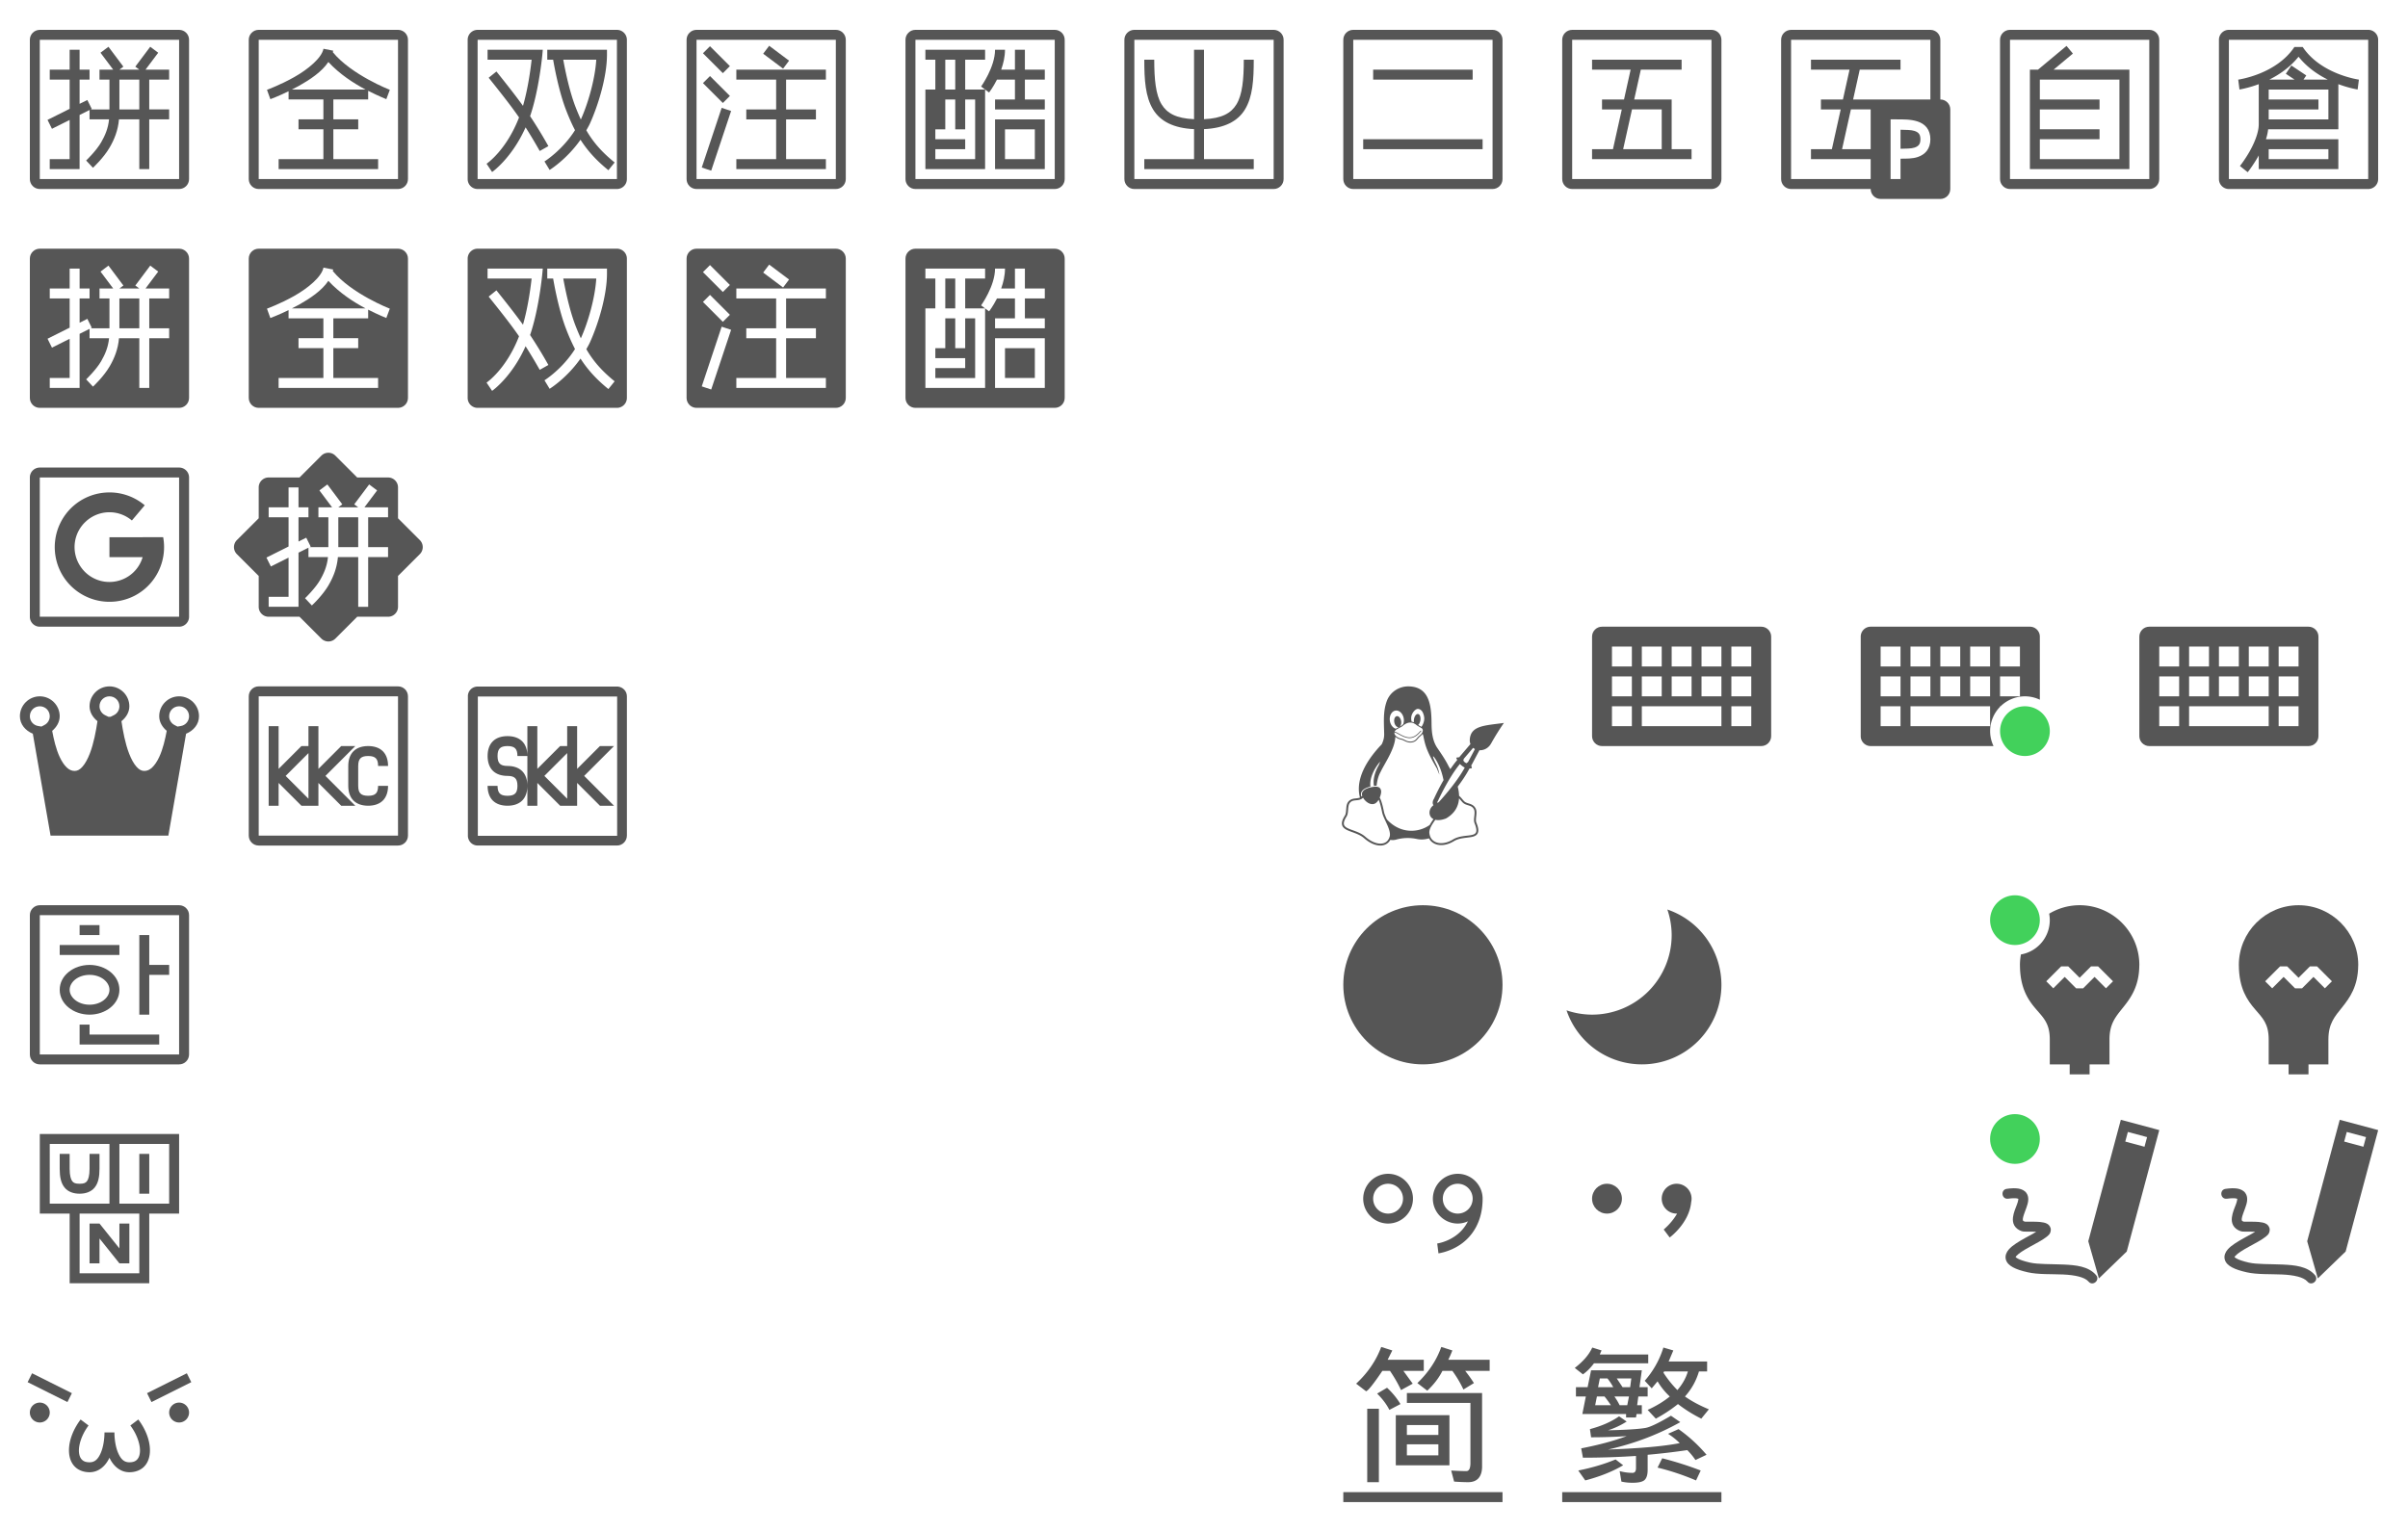 <?xml version="1.0" encoding="UTF-8" standalone="no"?>
<svg
   xmlns:dc="http://purl.org/dc/elements/1.1/"
   xmlns:cc="http://creativecommons.org/ns#"
   xmlns:rdf="http://www.w3.org/1999/02/22-rdf-syntax-ns#"
   xmlns:svg="http://www.w3.org/2000/svg"
   xmlns="http://www.w3.org/2000/svg"
   xmlns:xlink="http://www.w3.org/1999/xlink"
   xmlns:sodipodi="http://sodipodi.sourceforge.net/DTD/sodipodi-0.dtd"
   xmlns:inkscape="http://www.inkscape.org/namespaces/inkscape"
   width="242"
   height="154"
   version="1.1"
   id="svg215"
   sodipodi:docname="fcitx.svg"
   inkscape:version="0.92.4 (5da689c313, 2019-01-14)">
  <sodipodi:namedview
     pagecolor="#ffffff"
     bordercolor="#666666"
     borderopacity="1"
     objecttolerance="10"
     gridtolerance="10"
     guidetolerance="10"
     inkscape:pageopacity="0"
     inkscape:pageshadow="2"
     inkscape:window-width="1366"
     inkscape:window-height="707"
     id="namedview217"
     showgrid="true"
     inkscape:zoom="2.899613"
     inkscape:cx="50.872876"
     inkscape:cy="35.039969"
     inkscape:window-x="0"
     inkscape:window-y="0"
     inkscape:window-maximized="1"
     inkscape:current-layer="svg215">
    <inkscape:grid
       type="xygrid"
       id="grid221" />
  </sodipodi:namedview>
  <defs
     id="defs5">
    <style
       id="current-color-scheme"
       type="text/css">.ColorScheme-Text{color:#565656}</style>
    <style
       type="text/css"
       id="style3" />
  </defs>
  <g
     id="fcitx-bopomofo-libpinyin">
    <path
       d="m70 25c-0.554 0-1 0.446-1 1v14c0 0.554 0.446 1 1 1h14c0.554 0 1-0.446 1-1v-14c0-0.554-0.446-1-1-1zm7.301 1.6 2 1.5-0.602 0.801-2-1.5zm-5.947 0.047 2 2-0.707 0.707-2-2zm2.647 2.353h9v1h-4v3h3v1h-3v4h4v1h-9v-1h4v-4h-3v-1h3v-3h-4zm-2.647 0.646 2 2-0.707 0.707-2-2zm1.172 3.195 0.949 0.316-2 6-0.949-0.316z"
       fill="#565656"
       fill-rule="evenodd"
       style="paint-order:fill markers stroke"
       id="path7" />
    <path
       d="m66 22h22v22h-22z"
       fill="none"
       id="path9" />
  </g>
  <g
     id="fcitx-pinyin">
    <path
       d="m3.99 3.002c-0.549 0.006-0.99 0.448-0.99 0.998v14c0 0.554 0.446 1 1 1h14c0.554 0 1-0.446 1-1v-14c0-0.551-0.441-0.993-0.99-0.998zm0.01 0.998h14v14h-14zm6.9 0.701-0.801 0.6 1.275 1.699h-1.375v1h1v3h-1.883l0.105-0.053-0.445-0.895-0.777 0.387v-2.439h1v-1h-1v-2h-1v2h-2v1h2v2.941l-2.223 1.111 0.445 0.895 1.777-0.887v3.939h-2v1h3v-5.441l1-0.5v0.941h1.961c-0.088 0.895-0.391 1.612-0.793 2.307-0.497 0.86-1.51 1.83-1.51 1.83l0.684 0.729s1.07-0.984 1.691-2.059c0.449-0.778 0.83-1.688 0.926-2.807h2.041v5h1v-5h2v-1h-2v-3h2v-1h-2.375l1.275-1.699-0.801-0.6-1.5 2 0.398 0.299h-1.996l0.398-0.299zm1.1 3.299h2v3h-2z"
       fill="#565656"
       fill-rule="evenodd"
       style="paint-order:fill markers stroke"
       id="path12" />
    <path
       d="m0 0h22v22h-22z"
       fill="none"
       id="path14" />
  </g>
  <g
     id="fcitx-shuangpin">
    <path
       d="m48 3.002c-0.554 0-1 0.446-1 1v14c0 0.551 0.441 0.993 0.99 0.998h14.02c0.549-0.006 0.99-0.448 0.99-0.998v-14c0-0.554-0.446-1-1-1zm0 0.998h14v14h-14zm1 1v1h4.428c-0.071 0.643-0.317 2.737-0.869 4.643-0.694-0.963-1.487-1.98-2.668-3.455l-0.781 0.627c1.418 1.77 2.287 2.884 3.053 3.99-1.293 3.343-3.264 4.656-3.264 4.656l0.557 0.832s1.97-1.363 3.365-4.488c0.437 0.686 0.883 1.421 1.422 2.375l0.869-0.49a45.784 45.784 0 0 0-1.838-3.012c0.897-2.608 1.225-6.129 1.225-6.129l0.051-0.549zm6 0v1h0.59c0.102 0.592 0.553 3.137 1.31 5.094 0.266 0.685 0.55 1.343 0.887 1.992-1.288 2.042-3.068 3.143-3.068 3.143l0.518 0.855s1.71-1.05 3.103-3.037c0.656 1.024 1.521 2.03 2.803 3.064l0.627-0.779c-1.384-1.117-2.22-2.147-2.844-3.231 0.125-0.228 0.256-0.447 0.367-0.693 0.874-1.94 1.707-4.761 1.707-6.908v-0.5zm1.607 1h3.316c-0.109 1.853-0.786 4.318-1.543 5.998l-0.008 0.016a24.198 24.198 0 0 1-0.539-1.281c-0.658-1.699-1.087-3.967-1.227-4.732z"
       fill="#565656"
       fill-rule="evenodd"
       style="paint-order:fill markers stroke"
       id="path17" />
    <path
       d="m44 0h22v22h-22z"
       fill="none"
       id="path19" />
  </g>
  <g
     id="fcitx-wubi">
    <path
       d="m157.99 3.002c-0.549 0.006-0.99 0.448-0.99 0.998v14c0 0.554 0.446 1 1 1h14c0.554 0 1-0.446 1-1v-14c0-0.551-0.441-0.993-0.99-0.998zm0.01 0.998h14v14h-14zm2 2v1h3.877l-0.666 3h-2.211v1h1.988l-0.889 4h-2.1v1h10v-1h-2v-5h-3.764l0.666-3h4.098v-1zm4.014 5h2.986v4h-3.877z"
       fill="#565656"
       fill-rule="evenodd"
       style="paint-order:fill markers stroke"
       id="path22" />
    <path
       d="m154 0h22v22h-22z"
       fill="none"
       id="path24" />
  </g>
  <g
     id="fcitx-googlepinyin">
    <path
       d="m3.99 47.002c-0.549 0.006-0.99 0.448-0.99 0.998v14c0 0.554 0.446 1 1 1h14c0.554 0 1-0.446 1-1v-14c0-0.551-0.441-0.993-0.99-0.998zm0.01 0.998h14v14h-14zm7.008 1.502a5.492 5.492 0 0 0-0.109 2e-3 5.49 5.49 0 0 0-3.598 1.424 5.513 5.513 0 0 0-0.826 7.199 5.512 5.512 0 0 0 7.025 1.773c2.19-1.117 3.332-3.545 2.898-5.9h-2.057l2e-3 0.008h-3.344v2h3.336a3.458 3.458 0 0 1-1.746 2.111c-1.57 0.8-3.471 0.321-4.471-1.129a3.49 3.49 0 0 1 0.527-4.582 3.487 3.487 0 0 1 4.609-0.084l1.291-1.529a5.492 5.492 0 0 0-3.539-1.293z"
       fill="#565656"
       fill-rule="evenodd"
       style="paint-order:fill markers stroke"
       id="path27" />
    <path
       d="m0 44h22v22h-22z"
       fill="none"
       id="path29" />
  </g>
  <g
     id="fcitx-pinyin-libpinyin">
    <path
       d="m4 25c-0.554 0-1 0.446-1 1v14c0 0.554 0.446 1 1 1h14c0.554 0 1-0.446 1-1v-14c0-0.554-0.446-1-1-1zm6.9 1.701 1.5 2-0.398 0.299h1.996l-0.398-0.299 1.5-2 0.801 0.6-1.275 1.699h2.375v1h-2v3h2v1h-2v5h-1v-5h-2.041c-0.096 1.119-0.477 2.03-0.926 2.807-0.62 1.075-1.691 2.059-1.691 2.059l-0.684-0.729s1.013-0.97 1.51-1.83c0.401-0.695 0.704-1.412 0.793-2.307h-1.961v-0.941l-1 0.5v5.441h-3v-1h2v-3.941l-1.777 0.889-0.445-0.895 2.223-1.113v-2.939h-2v-1h2v-2h1v2h1v1h-1v2.441l0.777-0.389 0.445 0.895-0.105 0.053h1.883v-3h-1v-1h1.375l-1.275-1.699zm1.1 3.299v3h2v-3z"
       fill="#565656"
       id="path32" />
    <path
       d="m0 22h22v22h-22z"
       fill="none"
       id="path34" />
  </g>
  <g
     id="fcitx-shuangpin-libpinyin">
    <path
       d="m48 25c-0.554 0-1 0.446-1 1v14c0 0.554 0.446 1 1 1h14c0.554 0 1-0.446 1-1v-14c0-0.554-0.446-1-1-1zm1 2h5.549l-0.051 0.549s-0.328 3.52-1.225 6.129a45.785 45.785 0 0 1 1.838 3.012l-0.869 0.49a51.03 51.03 0 0 0-1.422-2.375c-1.394 3.125-3.365 4.488-3.365 4.488l-0.557-0.832s1.97-1.314 3.264-4.656c-0.766-1.107-1.635-2.222-3.053-3.99l0.781-0.627c1.18 1.475 1.973 2.492 2.668 3.455 0.55-1.906 0.798-4 0.869-4.643h-4.428zm6 0h6v0.5c0 2.147-0.833 4.968-1.707 6.908-0.111 0.247-0.242 0.465-0.367 0.693 0.624 1.083 1.46 2.114 2.844 3.231l-0.627 0.779c-1.282-1.035-2.147-2.042-2.803-3.064-1.393 1.987-3.103 3.037-3.103 3.037l-0.518-0.855s1.78-1.101 3.068-3.143a19.584 19.584 0 0 1-0.887-1.992c-0.758-1.957-1.208-4.502-1.31-5.094h-0.59zm1.607 1c0.14 0.765 0.569 3.033 1.227 4.732 0.173 0.448 0.351 0.867 0.539 1.281 3e-3 -6e-3 0.005-0.006 0.008-0.016 0.757-1.68 1.434-4.145 1.543-5.998z"
       fill="#565656"
       fill-rule="evenodd"
       style="paint-order:fill markers stroke"
       id="path37" />
    <path
       d="m44 22h22v22h-22z"
       fill="none"
       id="path39" />
  </g>
  <g
     id="fcitx-sunpinyin"
     transform="translate(22 44)">
    <path
       class="ColorScheme-Text"
       d="M11 1.514c-.256 0-.511.099-.707.295L8.102 4H5c-.554 0-1 .446-1 1v3.1l-2.193 2.193a.998.998 0 0 0 0 1.414L4 13.9V17c0 .554.446 1 1 1h3.1l2.193 2.193a.998.998 0 0 0 1.414 0L13.9 18H17c.554 0 1-.446 1-1v-3.102l2.191-2.191a.998.998 0 0 0 0-1.414L18 8.102V5c0-.554-.446-1-1-1h-3.102l-2.191-2.191A.998.998 0 0 0 11 1.514zM10.9 4.7l1.5 2-.398.299h1.996l-.398-.299 1.5-2 .8.6L14.625 7H17v1h-2v3h2v1h-2v5h-1v-5h-2.041c-.096 1.119-.477 2.03-.926 2.807-.62 1.075-1.691 2.058-1.691 2.058l-.684-.728s1.013-.97 1.51-1.83c.401-.695.704-1.412.793-2.307H9v-.941l-1 .5V17H5v-1h2v-3.941l-1.777.888-.446-.894L7 10.94V8H5V7h2V5h1v2h1v1H8v2.441l.777-.388.446.894-.106.053H11V8h-1V7h1.375L10.1 5.3l.8-.599zM12 8v3h2V8h-2z"
       fill="#565656"
       id="path42" />
    <path
       d="M0 0h22v22H0z"
       fill="none"
       id="path44" />
  </g>
  <g
     id="fcitx-emoji"
     transform="translate(0 -38)">
    <path
       d="M0 170h22v22H0z"
       fill="none"
       id="path47" />
    <path
       class="ColorScheme-Text"
       transform="translate(0 26)"
       d="M3.223 150.053l-.446.894 4 2 .446-.894-4-2zm15.554 0l-4 2 .446.894 4-2-.446-.894zM4 153a1 1 0 0 0-1 1 1 1 0 0 0 1 1 1 1 0 0 0 1-1 1 1 0 0 0-1-1zm14 0a1 1 0 0 0-1 1 1 1 0 0 0 1 1 1 1 0 0 0 1-1 1 1 0 0 0-1-1zm-9.9 1.7c-.81 1.08-1.235 2.288-1.16 3.335.037.524.21 1.022.568 1.39.358.37.888.575 1.492.575.961 0 1.639-.68 2-1.457.361.776 1.039 1.457 2 1.457.604 0 1.134-.205 1.492-.574.359-.37.531-.867.569-1.39.074-1.048-.35-2.257-1.16-3.337l-.801.602c.69.92 1.015 1.961.964 2.664-.025.351-.133.603-.29.765-.158.163-.378.27-.774.27-.528 0-.84-.307-1.107-.895-.268-.587-.393-1.41-.393-2.105h-1c0 .694-.125 1.518-.393 2.105-.267.588-.58.895-1.107.895-.396 0-.616-.107-.773-.27-.158-.162-.266-.414-.291-.765-.05-.703.274-1.744.964-2.664l-.8-.602z"
       fill="#565656"
       id="path49" />
  </g>
  <g
     id="fcitx-erbi">
    <path
       d="m136 3c-0.554 0-1 0.446-1 1v14c0 0.554 0.446 1 1 1h14c0.554 0 1-0.446 1-1v-14c0-0.554-0.446-1-1-1zm0 1h14v14h-14zm2 3v1h10v-1zm-1 7v1h12v-1z"
       fill="#565656"
       fill-rule="evenodd"
       style="paint-order:fill markers stroke"
       id="path52" />
    <path
       d="m132 0h22v22h-22z"
       fill="none"
       id="path54" />
  </g>
  <g
     id="fcitx-ziranma">
    <path
       d="m202 3c-0.554 0-1 0.446-1 1v14c0 0.554 0.446 1 1 1h14c0.554 0 1-0.446 1-1v-14c0-0.554-0.446-1-1-1zm0 1h14v14h-14zm5.68 0.615-2.861 2.385h-0.818v10h10v-10h-7.617l1.938-1.615zm-2.68 3.385h8v8h-8v-2h6v-1h-6v-2h6v-1h-6z"
       fill="#565656"
       fill-rule="evenodd"
       style="paint-order:fill markers stroke"
       id="path57" />
    <path
       d="m198 0h22v22h-22z"
       fill="none"
       id="path59" />
  </g>
  <g
     id="fcitx-quanpin">
    <path
       d="m26 3c-0.554 0-1 0.446-1 1v14c0 0.554 0.446 1 1 1h14c0.554 0 1-0.446 1-1v-14c0-0.554-0.446-1-1-1zm0 1h14v14h-14zm6.51 0.902c-0.186 0.93-1.547 2.061-2.943 2.85-1.395 0.788-2.736 1.277-2.736 1.277l0.34 0.941s0.8-0.294 1.83-0.795v0.824h3.5v2h-2.5v1h2.5v3h-4.5v1h10v-1h-4.5v-3h2.5v-1h-2.5v-2h3.5v-0.869c1.016 0.517 1.824 0.838 1.824 0.838l0.352-0.938s-3.855-1.498-5.732-3.787c0.013-0.05 0.037-0.096 0.047-0.146zm0.49 1.33c1.116 1.215 2.543 2.138 3.734 2.768h-7.396c0.237-0.121 0.474-0.237 0.721-0.377 1.096-0.619 2.273-1.395 2.941-2.391z"
       fill="#565656"
       fill-rule="evenodd"
       style="paint-order:fill markers stroke"
       id="path62" />
    <path
       d="m22 0h22v22h-22z"
       fill="none"
       id="path64" />
  </g>
  <g
     id="fcitx-cangjie">
    <path
       d="m224 3c-0.554 0-1 0.446-1 1v14c0 0.554 0.446 1 1 1h14c0.554 0 1-0.446 1-1v-14c0-0.554-0.446-1-1-1zm0 1h14v14h-14zm6.584 0.723c-1.844 2.765-5.646 3.281-5.646 3.281l0.125 0.992s0.834-0.124 1.938-0.535v4.039c0 0.833-0.454 1.913-0.934 2.752-0.48 0.84-0.957 1.435-0.957 1.435l0.781 0.625s0.522-0.653 1.043-1.565c0.022-0.039 0.044-0.085 0.066-0.125v1.377h8v-3h-7.275a5.32 5.32 0 0 0 0.221-1h7.055v-4.539c1.104 0.412 1.938 0.535 1.938 0.535l0.125-0.992s-3.803-0.516-5.646-3.281zm0.416 0.98c0.859 1.07 1.933 1.799 2.934 2.297h-2.434l0.277-0.416-1.5-1-0.555 0.832 0.875 0.584h-2.531c1-0.498 2.075-1.227 2.934-2.297zm-3 3.297h6v3h-6v-1h5v-1h-5zm0 6h6v1h-6z"
       fill="#565656"
       fill-rule="evenodd"
       style="paint-order:fill markers stroke"
       id="path67" />
    <path
       d="m220 0h22v22h-22z"
       fill="none"
       id="path69" />
  </g>
  <g
     id="fcitx-wbpy">
    <path
       d="m179.99 3.002c-0.549 0.006-0.99 0.448-0.99 0.998v14c0 0.554 0.446 1 1 1h8c0 0.554 0.446 1 1 1h6c0.554 0 1-0.446 1-1v-8c0-0.554-0.446-1-1-1v-6c0-0.551-0.441-0.993-0.99-0.998zm0.01 0.998h14v6h-7.764l0.666-3h4.098v-1h-9v1h3.877l-0.666 3h-2.211v1h1.988l-0.889 4h-2.1v1h6v2h-8zm6.014 7h1.986v4h-2.877zm3.986 1h0.5c0.75 0 1.533-0.017 2.221 0.213 0.345 0.115 0.676 0.305 0.916 0.613s0.363 0.716 0.363 1.174-0.124 0.866-0.363 1.174c-0.24 0.308-0.572 0.498-0.916 0.613-0.534 0.178-1.134 0.16-1.721 0.164v2.049h-1zm1 1.043v1.914c0.528-0.012 1.083-0.011 1.404-0.119 0.218-0.072 0.354-0.164 0.443-0.277 0.088-0.114 0.152-0.27 0.152-0.561 0-0.292-0.064-0.448-0.152-0.561-0.089-0.114-0.225-0.204-0.443-0.277-0.321-0.107-0.876-0.107-1.404-0.119z"
       fill="#565656"
       fill-rule="evenodd"
       style="paint-order:fill markers stroke"
       id="path72" />
    <path
       d="m176 0h22v22h-22z"
       fill="none"
       id="path74" />
  </g>
  <g
     id="fcitx-quanpin-libpinyin">
    <path
       d="m26 25c-0.554 0-1 0.446-1 1v14c0 0.554 0.446 1 1 1h14c0.554 0 1-0.446 1-1v-14c0-0.554-0.446-1-1-1zm6.51 1.902 0.98 0.195c-0.01 0.05-0.034 0.096-0.047 0.146 1.877 2.29 5.732 3.787 5.732 3.787l-0.352 0.938s-0.808-0.322-1.824-0.838v0.869h-3.5v2h2.5v1h-2.5v3h4.5v1h-10v-1h4.5v-3h-2.5v-1h2.5v-2h-3.5v-0.824c-1.029 0.501-1.83 0.795-1.83 0.795l-0.34-0.941s1.341-0.489 2.736-1.277c1.396-0.789 2.757-1.92 2.943-2.85zm0.49 1.33c-0.668 0.997-1.846 1.772-2.941 2.391-0.248 0.14-0.484 0.256-0.721 0.377h7.396c-1.191-0.63-2.618-1.553-3.734-2.768z"
       fill="#565656"
       fill-rule="evenodd"
       style="paint-order:fill markers stroke"
       id="path77" />
    <path
       d="m22 22h22v22h-22z"
       fill="none"
       id="path79" />
  </g>
  <g
     id="fcitx-bopomofo">
    <path
       d="m70 3c-0.554 0-1 0.446-1 1v14c0 0.554 0.446 1 1 1h14c0.554 0 1-0.446 1-1v-14c0-0.554-0.446-1-1-1zm0 1h14v14h-14zm7.301 0.6-0.602 0.801 2 1.5 0.602-0.801zm-5.947 0.047-0.707 0.707 2 2 0.707-0.707zm2.647 2.353v1h4v3h-3v1h3v4h-4v1h9v-1h-4v-4h3v-1h-3v-3h4v-1zm-2.647 0.646-0.707 0.707 2 2 0.707-0.707zm1.172 3.195-2 6 0.949 0.316 2-6z"
       fill="#565656"
       fill-rule="evenodd"
       style="paint-order:fill markers stroke"
       id="path82" />
    <path
       d="m66 0h22v22h-22z"
       fill="none"
       id="path84" />
  </g>
  <g
     id="fcitx-chewing">
    <path
       d="m92 3c-0.554 0-1 0.446-1 1v14c0 0.554 0.446 1 1 1h14c0.554 0 1-0.446 1-1v-14c0-0.554-0.446-1-1-1zm0 1h14v14h-14zm1 1v1h1v3h-1v8h6v-8h-2v-3h2v-1zm6 4 0.4 0.301s0.399-0.511 0.797-1.301h1.803v2h-2v1h5v-1h-2v-2h2v-1h-2v-2h-1v2h-1.383c0.218-0.611 0.383-1.291 0.383-2h-1c0 1.75-1.4 3.699-1.4 3.699zm-4-3h1v3h-1zm0 4h1v3h1v-3h1v6h-4v-1h3v-1h-3v-1h1zm5 2v5h5v-5zm1 1h3v3h-3z"
       fill="#565656"
       fill-rule="evenodd"
       style="paint-order:fill markers stroke"
       id="path87" />
    <path
       d="m88 0h22v22h-22z"
       fill="none"
       id="path89" />
  </g>
  <g
     id="fcitx-chewing-libpinyin">
    <path
       d="m92 25c-0.554 0-1 0.446-1 1v14c0 0.554 0.446 1 1 1h14c0.554 0 1-0.446 1-1v-14c0-0.554-0.446-1-1-1zm1 2h6v1h-2v3h2l-0.4-0.301s1.4-1.949 1.4-3.699h1c0 0.709-0.165 1.389-0.383 2h1.383v-2h1v2h2v1h-2v2h2v1h-5v-1h2v-2h-1.803c-0.398 0.79-0.797 1.301-0.797 1.301l-0.4-0.301v8h-6v-8h1v-3h-1zm2 1v3h1v-3zm0 4v3h-1v1h3v1h-3v1h4v-6h-1v3h-1v-3zm5 2h5v5h-5zm1 1v3h3v-3z"
       fill="#565656"
       fill-rule="evenodd"
       style="paint-order:fill markers stroke"
       id="path92" />
    <path
       d="m88 22h22v22h-22z"
       fill="none"
       id="path94" />
  </g>
  <g
     id="fcitx-rime">
    <path
       d="m114 3c-0.554 0-1 0.446-1 1v14c0 0.554 0.446 1 1 1h14c0.554 0 1-0.446 1-1v-14c0-0.554-0.446-1-1-1zm0 1h14v14h-14zm6 1v6.982c-1.811-0.081-2.72-0.606-3.262-1.492-0.59-0.965-0.738-2.51-0.738-4.49h-1c0 2.02 0.102 3.725 0.887 5.01 0.726 1.189 2.063 1.875 4.113 1.971v3.019h-5v1h11v-1h-5v-3.019c2.05-0.096 3.387-0.782 4.113-1.971 0.785-1.285 0.887-2.99 0.887-5.01h-1c0 1.98-0.148 3.525-0.738 4.49-0.541 0.886-1.451 1.41-3.262 1.492v-6.982z"
       fill="#565656"
       fill-rule="evenodd"
       style="paint-order:fill markers stroke"
       id="path97" />
    <path
       d="m110 0h22v22h-22z"
       fill="none"
       id="path99" />
  </g>
  <g
     id="fcitx-unikey"
     transform="translate(0 -60)">
    <path
       d="M0 170h22v22H0z"
       fill="none"
       id="path102" />
    <path
       class="ColorScheme-Text"
       transform="translate(0 48)"
       d="M4 126v8h3v7h8v-7h3v-8h-7zm1 1h6v6H5zm7 0h5v6h-5zm-6 1v1.5c0 .806.123 1.423.484 1.875.362.452.933.625 1.516.625s1.154-.173 1.516-.625c.361-.452.484-1.07.484-1.875V128H9v1.5c0 .694-.127 1.077-.266 1.25-.138.173-.317.25-.734.25s-.596-.077-.734-.25c-.139-.173-.266-.556-.266-1.25V128zm8 0v4h1v-4zm-6 6h6v6H8zm2 1H9v4h1v-2.498L12 139h1v-4h-1v2.498z"
       fill="#565656"
       id="path104" />
  </g>
  <g
     id="fcitx-anthy"
     transform="translate(0 -104)">
    <path
       d="M0 170h22v22H0z"
       fill="none"
       id="path107" />
    <path
       class="ColorScheme-Text"
       d="m11 173c-1.099 0-2 0.901-2 2v2e-3c1e-3 0.609 0.333 1.122 0.795 1.496-0.145 0.976-0.373 2.233-0.77 3.256-0.211 0.546-0.467 1.014-0.734 1.316s-0.507 0.43-0.791 0.43c-0.298 0-0.54-0.111-0.793-0.348-0.253-0.236-0.495-0.6-0.701-1.037-0.38-0.804-0.608-1.815-0.762-2.644 0.44-0.375 0.756-0.88 0.756-1.471 0-1.099-0.901-2-2-2s-2 0.901-2 2c1e-3 0.821 0.564 1.455 1.299 1.758l1.781 10.242h11.84l1.781-10.24c0.736-0.303 1.3-0.938 1.299-1.76 0-1.099-0.901-2-2-2s-2 0.901-2 2c0 0.592 0.316 1.096 0.756 1.47-0.154 0.83-0.382 1.841-0.762 2.645-0.206 0.436-0.448 0.801-0.701 1.037-0.254 0.237-0.495 0.348-0.793 0.348-0.284 0-0.524-0.128-0.791-0.43-0.267-0.301-0.523-0.77-0.734-1.316-0.397-1.022-0.625-2.278-0.77-3.254 0.462-0.374 0.795-0.89 0.795-1.5 0-1.099-0.901-2-2-2zm0 1c0.558 0 1 0.442 1 1 0 0.384-0.218 0.73-0.563 0.898l-0.326 0.159-0.222-2e-3 -0.326-0.159c-0.343-0.167-0.562-0.514-0.563-0.896v-2e-3c-0.003-0.553 0.447-1.002 1-0.998zm-7 1c0.558 0 1 0.442 1 1 6.06e-4 0.374-0.208 0.716-0.541 0.887l-0.293 0.152-0.328-0.055c-0.484-0.076-0.84-0.494-0.838-0.984 0-0.558 0.442-1 1-1zm14 0c0.558 0 1 0.442 1 1 0 0.493-0.35 0.907-0.838 0.986l-0.326 0.055-0.295-0.154c-0.333-0.171-0.542-0.513-0.541-0.887 0-0.558 0.442-1 1-1z"
       color="#565656"
       fill="currentColor"
       id="path109" />
  </g>
  <g
     id="fcitx-libkkc">
    <path
       d="m26 69c-0.554 0-1 0.446-1 1v14c0 0.554 0.446 1 1 1h14c0.554 0 1-0.446 1-1v-14c0-0.554-0.446-1-1-1zm0 1h14v14h-14zm1 3v8h1v-2.293l2.293 2.293h1.707v-2.293l2.293 2.293h1.414l-3-3 3-3h-1.414l-2.293 2.293v-4.293h-1v2h-0.707l-2.293 2.293v-4.293zm10 2c-0.583 0-1.109 0.154-1.478 0.521-0.367 0.368-0.521 0.896-0.521 1.478v2c0 0.583 0.154 1.109 0.521 1.478 0.368 0.367 0.896 0.521 1.478 0.521s1.109-0.154 1.478-0.521c0.367-0.368 0.521-0.896 0.521-1.478h-1c0 0.417-0.096 0.64-0.229 0.771-0.132 0.133-0.354 0.229-0.771 0.229s-0.64-0.096-0.771-0.229c-0.133-0.131-0.229-0.354-0.229-0.771v-2c0-0.417 0.096-0.64 0.229-0.771 0.132-0.133 0.354-0.229 0.771-0.229s0.64 0.096 0.771 0.229c0.133 0.132 0.229 0.354 0.229 0.771h1c0-0.583-0.154-1.109-0.521-1.478-0.369-0.367-0.896-0.521-1.478-0.521zm-6 0.707v4.586l-2.293-2.293z"
       fill="#565656"
       fill-rule="evenodd"
       style="paint-order:fill markers stroke"
       id="path112" />
    <path
       d="m22 66h22v22h-22z"
       fill="none"
       id="path114" />
  </g>
  <g
     id="fcitx-libskk">
    <path
       d="m47.893 69.021c-0.464 0.052-0.82 0.407-0.871 0.871v14.215c0.056 0.501 0.463 0.893 0.979 0.893h14c0.554 0 1-0.446 1-1v-14c0-0.516-0.392-0.923-0.893-0.979zm0.129 1h14v14h-14zm4.979 2.978v8h1v-2.293l2.293 2.293h1.707v-2.293l2.293 2.293h1.414l-3-3 3-3h-1.414l-2.293 2.293v-4.293h-1v2h-0.707l-2.293 2.293v-4.293zm0 6c0-0.583-0.154-1.109-0.521-1.478-0.369-0.367-0.896-0.521-1.478-0.521-0.417 0-0.64-0.096-0.771-0.229-0.133-0.131-0.229-0.354-0.229-0.771s0.096-0.64 0.229-0.771c0.132-0.133 0.354-0.229 0.771-0.229s0.64 0.096 0.771 0.229c0.133 0.132 0.229 0.354 0.229 0.771h1c0-0.583-0.154-1.109-0.521-1.478-0.369-0.367-0.896-0.521-1.478-0.521s-1.109 0.154-1.478 0.521c-0.367 0.368-0.521 0.896-0.521 1.478s0.154 1.109 0.521 1.478c0.368 0.367 0.896 0.521 1.478 0.521 0.417 0 0.64 0.096 0.771 0.229 0.133 0.132 0.229 0.354 0.229 0.771s-0.096 0.64-0.229 0.771c-0.132 0.133-0.354 0.229-0.771 0.229s-0.64-0.096-0.771-0.229c-0.133-0.131-0.229-0.354-0.229-0.771h-1c0 0.583 0.154 1.109 0.521 1.478 0.368 0.367 0.896 0.521 1.478 0.521s1.109-0.154 1.478-0.521c0.367-0.368 0.521-0.896 0.521-1.478zm4-3.293v4.586l-2.293-2.293z"
       fill="#565656"
       fill-rule="evenodd"
       style="paint-order:fill markers stroke"
       id="path117" />
    <path
       d="m44.021 66.021h22v22h-22z"
       fill="none"
       id="path119" />
  </g>
  <g
     id="fcitx-hangul">
    <path
       d="m4 91c-0.554 0-1 0.446-1 1v14c0 0.554 0.446 1 1 1h14c0.554 0 1-0.446 1-1v-14c0-0.554-0.446-1-1-1zm0 1h14v14h-14zm4 1v1h2v-1zm6 1v8h1v-4h2v-1h-2v-3zm-8 1v1h6v-1zm3 2c-1.597 0-3 1.058-3 2.5s1.403 2.5 3 2.5 3-1.058 3-2.5-1.403-2.5-3-2.5zm0 1c1.165 0 2 0.733 2 1.5s-0.835 1.5-2 1.5-2-0.733-2-1.5 0.835-1.5 2-1.5zm-1 5v2h8v-1h-7v-1z"
       fill="#565656"
       fill-rule="evenodd"
       style="paint-order:fill markers stroke"
       id="path122" />
    <path
       d="m0 88h22v22h-22z"
       fill="none"
       id="path124" />
  </g>
  <g
     id="fcitx-fullwidth-active"
     transform="translate(132 -82)">
    <path
       d="M0 170h22v22H0z"
       fill="none"
       id="path127" />
    <ellipse
       class="ColorScheme-Text"
       cx="11"
       cy="181"
       rx="8"
       ry="8"
       fill="#565656"
       id="ellipse129" />
  </g>
  <g
     id="fcitx-fullwidth-inactive"
     transform="translate(154 -82)">
    <path
       d="M0 170h22v22H0z"
       fill="none"
       id="path132" />
    <path
       class="ColorScheme-Text"
       transform="translate(-154 82)"
       d="M167.566 91.432A8 8 0 0 1 168 94a8 8 0 0 1-8 8 8 8 0 0 1-2.566-.432A8 8 0 0 0 165 107a8 8 0 0 0 8-8 8 8 0 0 0-5.434-7.568z"
       fill="#565656"
       id="path134" />
  </g>
  <g
     id="fcitx-punc-inactive"
     transform="translate(154 -60)">
    <path
       d="M0 170h22v22H0z"
       fill="none"
       id="path137" />
    <circle
       class="ColorScheme-Text"
       cx="7.5"
       cy="180.5"
       r="1.5"
       fill="#565656"
       id="circle139" />
    <path
       class="ColorScheme-Text"
       d="M14.5 179a1.5 1.5 0 0 0-1.5 1.5 1.5 1.5 0 0 0 1.5 1.5 1.5 1.5 0 0 0 .047-.002c-.533.94-1.348 1.602-1.348 1.602l.602.8s1.967-1.426 2.162-3.572A1.5 1.5 0 0 0 16 180.5a1.5 1.5 0 0 0-1.5-1.5z"
       fill="#565656"
       id="path141" />
  </g>
  <g
     id="fcitx-punc-active"
     transform="translate(132 -60)">
    <path
       class="ColorScheme-Text"
       d="M7.5 178a2.508 2.508 0 0 0-2.5 2.5c0 1.375 1.125 2.5 2.5 2.5s2.5-1.125 2.5-2.5-1.125-2.5-2.5-2.5zm0 1c.834 0 1.5.666 1.5 1.5s-.666 1.5-1.5 1.5-1.5-.666-1.5-1.5.666-1.5 1.5-1.5z"
       fill="#565656"
       id="path144" />
    <path
       d="M0 170h22v22H0z"
       fill="none"
       id="path146" />
    <path
       class="ColorScheme-Text"
       transform="translate(-198 82)"
       d="M212.5 96a2.508 2.508 0 0 0-2.5 2.5c0 1.375 1.125 2.5 2.5 2.5.365 0 .71-.084 1.023-.227a3.874 3.874 0 0 1-1.306 1.502c-.895.616-1.78.729-1.78.729l.125.992s1.116-.137 2.221-.896c1.105-.76 2.217-2.202 2.217-4.6 0-1.375-1.125-2.5-2.5-2.5zm0 1c.834 0 1.5.666 1.5 1.5s-.666 1.5-1.5 1.5-1.5-.666-1.5-1.5.666-1.5 1.5-1.5z"
       fill="#565656"
       id="path148" />
  </g>
  <g
     id="fcitx-chttrans-inactive"
     transform="translate(132 -38)">
    <path
       d="M0 170h22v22H0z"
       fill="none"
       id="path151" />
    <path
       class="ColorScheme-Text"
       transform="translate(-132 60)"
       d="M138.81 113.406c-.507 1.367-1.347 2.598-2.519 3.692l.996.761c.195-.039.742-.722 1.64-2.05h.762c.43.625.801 1.27 1.114 1.933l1.172-.644-.938-1.29h2.05v-1.113h-3.632l.469-.937-1.113-.352zm6.036 0c-.47 1.328-1.27 2.54-2.403 3.633l.996.762c.665-.625 1.172-1.29 1.524-1.992h.996c.43.586.8 1.21 1.113 1.875l1.055-.645c-.273-.43-.566-.84-.879-1.23h2.461v-1.114h-4.16c.156-.312.293-.625.41-.937l-1.113-.352zm-5.45 4.102l-.996.586c.547.547.957 1.094 1.23 1.64l1.114-.586a7.528 7.528 0 0 0-1.348-1.64zm1.993.527v.996h6.386v6.035c0 .547-.136.82-.41.82-.39 0-.898-.019-1.523-.058l.293 1.113c.547.04 1.015.059 1.406.059.469 0 .82-.137 1.055-.41.234-.274.351-.664.351-1.172v-7.383h-7.558zm-3.985 1.582V127h1.172v-7.383h-1.172zm2.871.645v5.039h5.391v-5.04h-5.39zm1.114.996h3.164v.996h-3.164v-.996zm0 1.933h3.164v1.114h-3.164v-1.114zM135 128v1h16v-1h-16z"
       fill="#565656"
       id="path153" />
  </g>
  <g
     id="fcitx-chttrans-active"
     transform="translate(154 -38)">
    <path
       d="M0 170h22v22H0z"
       fill="none"
       id="path156" />
    <path
       class="ColorScheme-Text"
       transform="translate(-154 60)"
       d="M160.02 113.465c-.313.703-.899 1.387-1.758 2.05l.82.645c.39-.273.762-.644 1.113-1.113h5.45v-.879h-4.864c.04-.117.098-.254.176-.41l-.937-.293zm7.148 0a9.114 9.114 0 0 1-1.875 3.34l.703.761.586-.703a6.784 6.784 0 0 0 1.23 1.524c-.625.508-1.367.957-2.226 1.347l.82.88a14.66 14.66 0 0 0 2.227-1.466 14.006 14.006 0 0 0 2.344 1.465l.761-.937c-.937-.39-1.738-.82-2.402-1.29a6.443 6.443 0 0 0 1.406-2.519h.82v-.996h-3.867l.47-1.113-.997-.293zm-7.266 2.285l-.351 1.7h-1.172v.937h.996l-.352 1.758h4.395v.351h.996l.059-.351H165v-.88h-.469l.117-.878h.938v-.938h-.82l.234-1.699h-5.098zm7.325.117h2.402c-.195.664-.547 1.29-1.055 1.875a10.674 10.674 0 0 1-1.406-1.758c.04-.039.059-.078.059-.117zm-6.446.703h.762c.195.235.39.528.586.88h-1.524l.176-.88zm1.7 0h1.464l-.117.88h-.762l-.586-.88zm-1.993 1.817h.762c.195.234.41.527.645.879h-1.583l.176-.88zm1.758 0h1.465l-.176.879h-.762a6.542 6.542 0 0 0-.527-.88zm5.684 1.933c-1.25.742-2.11 1.153-2.578 1.23-.704.118-1.954.196-3.75.235a8.109 8.109 0 0 0 1.875-.879l-.762-.527c-.781.547-1.758.976-2.93 1.289l.117.82c1.172 0 2.364-.039 3.575-.117-1.25.469-2.774.879-4.57 1.23l.175.938c1.758 0 3.535-.059 5.332-.176v1.23c0 .313-.117.47-.351.47-.43 0-.86-.06-1.29-.176l.176 1.054c.352.079.723.118 1.114.118.625 0 1.035-.098 1.23-.293.195-.196.293-.528.293-.996v-1.524a69.146 69.146 0 0 0 3.984-.469c.313.313.586.645.82.996l1.114-.527a14.92 14.92 0 0 0-2.813-2.578l-1.054.469c.43.273.82.586 1.172.937-1.563.313-3.965.528-7.207.645 2.617-.586 5.039-1.504 7.265-2.754l-.937-.645zm-.88 4.278l-.468.937c1.29.313 2.578.742 3.867 1.29l.469-.997c-1.211-.469-2.5-.879-3.867-1.23zm-4.687.117c-1.133.469-2.383.84-3.75 1.113l.703.996c1.485-.39 2.754-.898 3.809-1.523l-.762-.586zM157 128v1h16v-1h-16z"
       fill="#565656"
       id="path158" />
  </g>
  <g
     id="fcitx-remind-active">
    <path
       d="m209 91c-1.12 0-2.164 0.313-3.062 0.85a3.5 3.5 0 0 1 0.062 0.65 3.5 3.5 0 0 1-2.9 3.449c-0.061 0.342-0.1 0.692-0.1 1.051-4.2e-4 0.019 2e-4 0.038 0.002 0.057 0.014 2.321 0.859 3.51 1.619 4.394 0.764 0.893 1.379 1.442 1.379 3.049v2.5h2v1h2v-1h2v-2.5c0-1.607 0.635-2.304 1.391-3.25 0.75-0.936 1.589-2.103 1.605-4.188 3e-3 -0.021 0.004-0.042 0.004-0.062 0-3.308-2.692-6-6-6zm-1.853 6.146h0.707l1.147 1.147 1.147-1.147h0.707l1.5 1.5-0.707 0.707-1.147-1.147-1.147 1.147h-0.707l-1.147-1.147-1.147 1.147-0.707-0.707 1.5-1.5z"
       color="#565656"
       fill="currentColor"
       id="path161" />
    <path
       d="m198 88h22v22h-22z"
       fill="none"
       id="path163" />
    <ellipse
       cx="202.5"
       cy="92.5"
       rx="2.5"
       ry="2.5"
       fill="#42d15b"
       stroke-linecap="round"
       id="ellipse165" />
  </g>
  <g
     id="fcitx-handwriting-active">
    <path
       class="ColorScheme-Text"
       d="m213.14 112.57-3.272 12.207 1.07 3.739 2.795-2.703 3.27-12.207-0.482-0.131zm0.707 1.223 1.931 0.518-0.26 0.968-1.931-0.52zm-11.522 5.66c-0.216 7e-3 -0.431 0.026-0.644 0.057-0.661 0.091-0.525 1.083 0.136 0.992 0.42-0.058 0.71-0.056 0.872-0.03 0.16 0.027 0.164 0.058 0.152 0.042-0.012-0.017 6e-3 -0.01-6e-3 0.092-0.027 0.154-0.069 0.305-0.125 0.45-0.134 0.374-0.351 0.824-0.41 1.327-0.03 0.251-0.015 0.54 0.133 0.806 0.147 0.268 0.42 0.468 0.738 0.575 0.153 0.05 0.213 0.04 0.309 0.045 0.095 4e-3 0.2 5e-3 0.316 5e-3 0.231 0 0.504-3e-3 0.758 4e-3 0.032 1e-3 0.047 6e-3 0.078 8e-3 -0.09 0.056-0.146 0.098-0.252 0.158-0.533 0.301-1.218 0.645-1.781 1.022-0.282 0.188-0.536 0.383-0.737 0.621-0.2 0.238-0.37 0.576-0.287 0.95 0.083 0.372 0.37 0.631 0.73 0.825 0.361 0.195 0.834 0.352 1.481 0.498 1.051 0.238 2.36 0.169 3.543 0.221s2.169 0.26 2.553 0.703c0.435 0.535 1.224-0.151 0.754-0.656-0.756-0.871-2.016-0.992-3.262-1.047s-2.55-0.01-3.367-0.195c-0.596-0.135-1-0.28-1.227-0.403-0.227-0.122-0.235-0.195-0.228-0.162s-0.019 0.023 0.076-0.09c0.157-0.166 0.334-0.311 0.527-0.433 0.482-0.322 1.152-0.663 1.717-0.982 0.262-0.141 0.513-0.301 0.752-0.479 0.214-0.166 0.466-0.33 0.477-0.752 6e-3 -0.246-0.165-0.47-0.305-0.564-0.121-0.079-0.256-0.133-0.397-0.16-0.269-0.054-0.543-0.082-0.818-0.083-0.282-8e-3 -0.562-4e-3 -0.783-4e-3 -0.11 0-0.206 0-0.272-3e-3 -0.021-1e-3 -0.043-4e-3 -0.064-8e-3 0.012 4e-3 0.013 7e-3 0.027 0.011-0.05-0.016-0.047-0.015-0.027-0.011-0.114-0.043-0.142-0.077-0.154-0.098-0.013-0.023-0.03-0.08-0.016-0.205 0.03-0.25 0.206-0.675 0.36-1.105 0.076-0.216 0.148-0.436 0.175-0.678 0.028-0.242 6e-3 -0.535-0.176-0.787-0.181-0.252-0.478-0.39-0.798-0.444-0.175-0.028-0.351-0.038-0.528-0.033z"
       color="#565656"
       fill="currentColor"
       id="path168" />
    <g
       stroke-linecap="round"
       id="g176">
      <path
         d="m198 110h22v22h-22z"
         fill="none"
         id="path170" />
      <path
         d="m198 110h22v22h-22z"
         fill="none"
         id="path172" />
      <ellipse
         cx="202.5"
         cy="114.5"
         rx="2.5"
         ry="2.5"
         fill="#42d15b"
         id="ellipse174" />
    </g>
  </g>
  <g
     id="fcitx-handwriting-inactive"
     transform="translate(22)">
    <path
       class="ColorScheme-Text"
       transform="translate(-22)"
       d="m235.14 112.57-3.272 12.207 1.07 3.739 2.795-2.703 3.27-12.207-0.482-0.131zm0.707 1.223 1.931 0.518-0.26 0.968-1.931-0.52zm-11.522 5.66c-0.216 7e-3 -0.431 0.026-0.644 0.057-0.663 0.077-0.548 1.071 0.115 0.994 7e-3 -5.2e-4 0.014-1e-3 0.021-2e-3 0.42-0.058 0.71-0.056 0.872-0.03 0.16 0.027 0.164 0.058 0.152 0.042-0.012-0.017 6e-3 -0.01-6e-3 0.092-0.027 0.154-0.069 0.305-0.125 0.45-0.134 0.374-0.351 0.824-0.41 1.327-0.03 0.251-0.015 0.54 0.133 0.806 0.147 0.268 0.42 0.468 0.738 0.575 0.153 0.05 0.213 0.04 0.309 0.045 0.095 4e-3 0.2 5e-3 0.316 5e-3 0.231 0 0.504-3e-3 0.758 4e-3 0.032 1e-3 0.047 6e-3 0.078 8e-3 -0.09 0.056-0.146 0.098-0.252 0.158-0.533 0.301-1.218 0.645-1.781 1.022-0.282 0.188-0.536 0.383-0.737 0.621-0.2 0.238-0.37 0.576-0.287 0.95 0.083 0.372 0.37 0.631 0.73 0.825 0.361 0.195 0.834 0.352 1.481 0.498 1.051 0.238 2.36 0.169 3.543 0.221s2.169 0.26 2.553 0.703c0.435 0.535 1.224-0.151 0.754-0.656-0.756-0.871-2.016-0.992-3.262-1.047s-2.55-0.01-3.367-0.195c-0.596-0.135-1-0.28-1.227-0.403-0.227-0.122-0.235-0.195-0.228-0.162s-0.019 0.023 0.076-0.09c0.157-0.166 0.334-0.311 0.527-0.433 0.482-0.322 1.152-0.663 1.717-0.982 0.262-0.141 0.513-0.301 0.752-0.479 0.214-0.166 0.466-0.33 0.477-0.752 6e-3 -0.246-0.165-0.47-0.305-0.564-0.121-0.079-0.256-0.133-0.397-0.16-0.269-0.054-0.543-0.082-0.818-0.083-0.282-8e-3 -0.562-4e-3 -0.783-4e-3 -0.11 0-0.206 0-0.272-3e-3 -0.021-1e-3 -0.043-4e-3 -0.064-8e-3 0.012 4e-3 0.013 7e-3 0.027 0.011-0.05-0.016-0.047-0.015-0.027-0.011-0.114-0.043-0.142-0.077-0.154-0.098-0.013-0.023-0.03-0.08-0.016-0.205 0.03-0.25 0.206-0.675 0.36-1.105 0.076-0.216 0.148-0.436 0.175-0.678 0.028-0.242 6e-3 -0.535-0.176-0.787-0.181-0.252-0.478-0.39-0.798-0.444-0.175-0.028-0.351-0.038-0.528-0.033z"
       color="#565656"
       fill="currentColor"
       id="path179" />
    <path
       d="m198 110h22v22h-22z"
       fill="none"
       stroke-linecap="round"
       id="path181" />
    <path
       d="m198 110h22v22h-22z"
       fill="none"
       stroke-linecap="round"
       id="path183" />
  </g>
  <g
     id="fcitx"
     transform="translate(132 88)">
    <path
       d="M0-22h22V0H0z"
       fill="none"
       id="path186" />
    <path
       class="ColorScheme-Text"
       d="M9.57-19c-.937-.017-1.837.536-2.184 1.438-.414 1.077-.296 2.244-.279 3.368.006.364-.092.696-.24 1.009a3.431 3.431 0 0 1-.21.223c-.736.813-2.565 2.95-1.983 5.14-.146.064-.317.072-.503.093-.219.026-.463.082-.657.312-.173.2-.199.474-.219.732-.02.259-.035.506-.125.659-.263.408-.352.709-.293.955.06.246.266.4.515.519.497.238 1.217.381 1.71.824h.001c.525.465 1.106.724 1.614.728.423.003.796-.187 1.01-.571.19.034.387.03.587-.027a4.355 4.355 0 0 1 2.08-.06c.413.086.826.054 1.218-.065.167.316.45.53.793.623.496.133 1.11.025 1.697-.333h.001c.57-.354 1.3-.323 1.827-.437.264-.057.495-.161.59-.396.095-.235.05-.556-.148-1.038-.067-.167-.04-.416-.011-.678.028-.262.055-.543-.08-.777-.148-.268-.379-.372-.59-.442-.212-.07-.406-.115-.548-.253-.156-.16-.309-.375-.503-.546l-.005-.005c-.008-.3-.057-.609-.137-.917.426-.566.858-1.2 1.179-1.818h.003l.24-.034-.063-.3.038-.03.786-1.478c.43.022.9-.187 1.176-.686a25.336 25.336 0 0 1 1.283-2.058c-1.886.269-3.349.242-3.43 1.686-.008.164.017.31.066.44l-1.087 1.274-.01.042-.334.053.1.236c-.24.282-.472.595-.69.918-.055-.097-.11-.193-.167-.286-.318-.648-.731-1.248-1.137-1.842-.487-.716-.575-1.59-.583-2.462-.016-1.813-.21-3.693-2.298-3.733zm.895 2.267c.165-.01.334.074.461.251.127.178.21.514.21.706.002.261-.092.523-.198.714a.692.692 0 0 1-.096.13l-.262-.152-.06-.035a.326.594 8.727 0 0 .227-.475.326.594 8.727 0 0-.262-.63.326.594 8.727 0 0-.386.547.326.594 8.727 0 0 .002.293.98.98 0 0 0-.179-.058l-.057-.01a1.439 1.439 0 0 1-.04-.25c-.014-.26.039-.427.145-.618.106-.191.33-.403.495-.413zm-2.14.161a.93.707 82.237 0 1 .03.001.93.707 82.237 0 1 .72.806.93.707 82.237 0 1-.053.57 2.028 2.028 0 0 0-.117.092 1.173 1.173 0 0 1-.26.16.553.348 80.266 0 0 .16-.593.553.348 80.266 0 0-.384-.473.553.348 80.266 0 0-.295.623.553.348 80.266 0 0 .477.464c-.07.036-.15.077-.254.14-.024.013-.045.028-.066.043a.93.707 82.237 0 1-.601-.786.93.707 82.237 0 1 .644-1.047zm1.384 1.208a.811.811 0 0 1 .192.018c.24.052.413.202.52.283.02.015.046.028.11.065l.3.173a.292.292 0 0 1 .152.322c-.023.139-.13.308-.342.468h-.001c-.13.104-.213.23-.313.336a.712.712 0 0 1-.418.23.976.976 0 0 1-.594-.078c-.168-.072-.314-.167-.472-.198-.325-.06-.572-.233-.666-.417a.353.353 0 0 1-.04-.214c.06.01.138.042.23.088.11.056.24.132.383.206.284.15.618.297.96.28.34-.017.603-.192.791-.36.094-.085.17-.168.228-.229.029-.03.054-.056.072-.072.02-.016.034-.02.028-.02l-.004-.074c-.031.001-.05.018-.072.038-.023.02-.048.046-.078.077-.058.062-.132.143-.223.224-.181.163-.428.326-.746.342-.318.016-.641-.124-.922-.271-.14-.074-.27-.149-.384-.206a.94.94 0 0 0-.243-.094.52.52 0 0 1 .241-.25H8.4c.286-.172.416-.198.57-.33.289-.247.534-.332.74-.337zm1.262 1.133c.036.087.067.18.088.285.188.98.396 1.585 1.344 3.2.098.247.172.423.256.628a3.772 3.772 0 0 0-.392-1.185c-.58-1.225-.002-.47.258.077.19.355.414.966.548 1.65A23.216 23.216 0 0 0 12.11-7.7a.743.743 0 0 0-.127.405c.002.087.031.17.077.242-.516.38-.54 1.126.002 1.396-.055.078-.107.153-.16.233a5.01 5.01 0 0 0-.216.355c-1.139.809-2.958.912-4.309-.557-.127-.276-.243-.539-.286-.741v-.001c-.098-.482-.2-.926-.35-1.285a2.491 2.491 0 0 0-.08-.17c.106-.25.158-.511.139-.67-.072-.423-.384-.509-1.086-.348-.596.144-.957.428-.808.858-.027.023-.054.043-.08.064-.198-.504.21-.837.896-1.006-.1-.931.444-1.876.962-2.491.015.02-.022.13-.155.402-.294.504-.582 1.325-.45 2.022.098-.013.191-.023.272-.023.047-.506.172-.983.386-1.367.409-.87 1.462-2.337 1.492-3.554.141.136.349.242.596.288.13.026.275.116.452.192.177.075.389.134.65.085a.827.827 0 0 0 .472-.26c.108-.114.188-.235.302-.325.118-.09.207-.182.27-.275zm5.077 1.411a.994.994 0 0 0 .182.12l-.69 1.299-.163.128c-.054-.028-.109-.052-.164-.094-.073-.055-.093-.104-.15-.167l.043-.182.942-1.104zm-1.33 1.62a2.1 2.1 0 0 0 .486.366c-.882 1.622-2.581 3.44-2.596 3.456-.104.09-.17.073-.172.075v-.002c0-.021.01-.082.067-.171l.01-.015.007-.016s1.037-2.277 2.198-3.693zm-.422 2.54zm-9.307.857c.238.421.753.772 1.163.595.158-.067.294-.217.4-.396l.012.025c.14.336.242.77.339 1.25.08.371.326.822.521 1.269.195.446.329.88.231 1.172v.002c-.153.491-.493.698-.936.695-.444-.003-.99-.239-1.49-.68-.545-.489-1.298-.635-1.755-.853-.228-.11-.37-.226-.41-.392-.041-.167.017-.42.268-.81l.001-.002v-.001c.128-.216.133-.488.153-.741.02-.254.052-.484.173-.623.155-.185.328-.222.534-.246.207-.024.443-.025.66-.162l.002-.001c.047-.032.09-.066.134-.101zm9.642.06c.125.134.245.29.376.424h.001l.001.002c.188.182.422.232.621.297.2.066.366.138.485.354v.001h.001c.095.165.083.404.055.662-.028.259-.072.532.024.77.19.464.21.74.148.895-.063.155-.213.23-.453.282-.481.103-1.254.066-1.888.46-.551.336-1.116.427-1.548.311-.431-.116-.736-.427-.8-.944v-.002c-.047-.312.15-.699.406-1.087.06-.092.124-.18.187-.271.264.065.62.04 1.071-.131.896-.513 1.264-1.234 1.313-2.023zm-1.187.116zm-.318.357l-.198.215.198-.215zm-1.02.28z"
       fill="#565656"
       id="path188" />
  </g>
  <g
     id="fcitx-kbd">
    <path
       d="m 158,58 h 22 v 22 h -22 z"
       id="path191"
       inkscape:connector-curvature="0"
       style="fill:none" />
    <path
       inkscape:connector-curvature="0"
       id="rect223"
       d="m 161,63 c -0.554,0 -1,0.446 -1,1 v 10 c 0,0.554 0.446,1 1,1 h 16 c 0.554,0 1,-0.446 1,-1 V 64 c 0,-0.554 -0.446,-1 -1,-1 z m 1,2 h 2 v 2 h -2 z m 3,0 h 2 v 2 h -2 z m 3,0 h 2 v 2 h -2 z m 3,0 h 2 v 2 h -2 z m 3,0 h 2 v 2 h -2 z m -12,3 h 2 v 2 h -2 z m 3,0 h 2 v 2 h -2 z m 3,0 h 2 v 2 h -2 z m 3,0 h 2 v 2 h -2 z m 3,0 h 2 v 2 h -2 z m -12,3 h 2 v 2 h -2 z m 3,0 h 8 v 2 h -8 z m 9,0 h 2 v 2 h -2 z"
       style="opacity:1;fill:#565656;fill-opacity:1;fill-rule:evenodd;stroke:none;stroke-width:2;stroke-linecap:round;stroke-linejoin:round;stroke-miterlimit:4;stroke-dasharray:none;stroke-opacity:1;paint-order:fill markers stroke" />
  </g>
  <g
     id="fcitx-remind-inactive"
     transform="translate(22)">
    <path
       d="m209 91c-3.308 0-6 2.692-6 6-4.2e-4 0.019 2e-4 0.038 2e-3 0.057 0.014 2.321 0.859 3.51 1.619 4.394 0.764 0.893 1.379 1.442 1.379 3.049v2.5h2v1h2v-1h2v-2.5c0-1.607 0.635-2.304 1.391-3.25 0.75-0.936 1.589-2.103 1.605-4.188 0.003-0.021 0.004-0.042 0.004-0.062 0-3.308-2.692-6-6-6zm-1.853 6.146h0.707l1.147 1.147 1.147-1.147h0.707l1.5 1.5-0.707 0.707-1.147-1.147-1.147 1.147h-0.707l-1.147-1.147-1.147 1.147-0.707-0.707z"
       color="#565656"
       fill="currentColor"
       id="path208" />
    <path
       d="m198 88h22v22h-22z"
       fill="none"
       id="path210" />
  </g>
  <g
     id="fcitx-vk-active">
    <path
       style="fill:none"
       inkscape:connector-curvature="0"
       id="path264"
       d="m 185,58 h 22 v 22 h -22 z" />
    <path
       style="opacity:1;fill:#565656;fill-opacity:1;fill-rule:evenodd;stroke:none;stroke-width:2;stroke-linecap:round;stroke-linejoin:round;stroke-miterlimit:4;stroke-dasharray:none;stroke-opacity:1;paint-order:fill markers stroke"
       d="m 188,63 c -0.554,0 -1,0.446 -1,1 v 10 c 0,0.554 0.446,1 1,1 h 12.346 A 3.5,3.5 0 0 1 200.004,73.5 3.5,3.5 0 0 1 201,71.055 V 71 h 0.059 A 3.5,3.5 0 0 1 203.504,70 3.5,3.5 0 0 1 205,70.34 V 64 c 0,-0.554 -0.446,-1 -1,-1 z m 1,2 h 2 v 2 h -2 z m 3,0 h 2 v 2 h -2 z m 3,0 h 2 v 2 h -2 z m 3,0 h 2 v 2 h -2 z m 3,0 h 2 v 2 h -2 z m -12,3 h 2 v 2 h -2 z m 3,0 h 2 v 2 h -2 z m 3,0 h 2 v 2 h -2 z m 3,0 h 2 v 2 h -2 z m 3,0 h 2 v 2 h -2 z m -12,3 h 2 v 2 h -2 z m 3,0 h 8 v 2 h -8 z"
       id="path266"
       inkscape:connector-curvature="0" />
    <path
       class="ColorScheme-PositiveText"
       d="m 203.503,71 a 2.5,2.5 0 0 0 -2.5,2.5 2.5,2.5 0 0 0 2.5,2.5 2.5,2.5 0 0 0 2.5,-2.5 2.5,2.5 0 0 0 -2.5,-2.5 z"
       id="path200"
       inkscape:connector-curvature="0"
       style="fill:#42d15b" />
  </g>
  <use
     x="0"
     y="0"
     xlink:href="#fcitx-kbd"
     id="fcitx-vk-inactive"
     transform="translate(55)"
     width="100%"
     height="100%"
     style="opacity:0.5" />
</svg>
